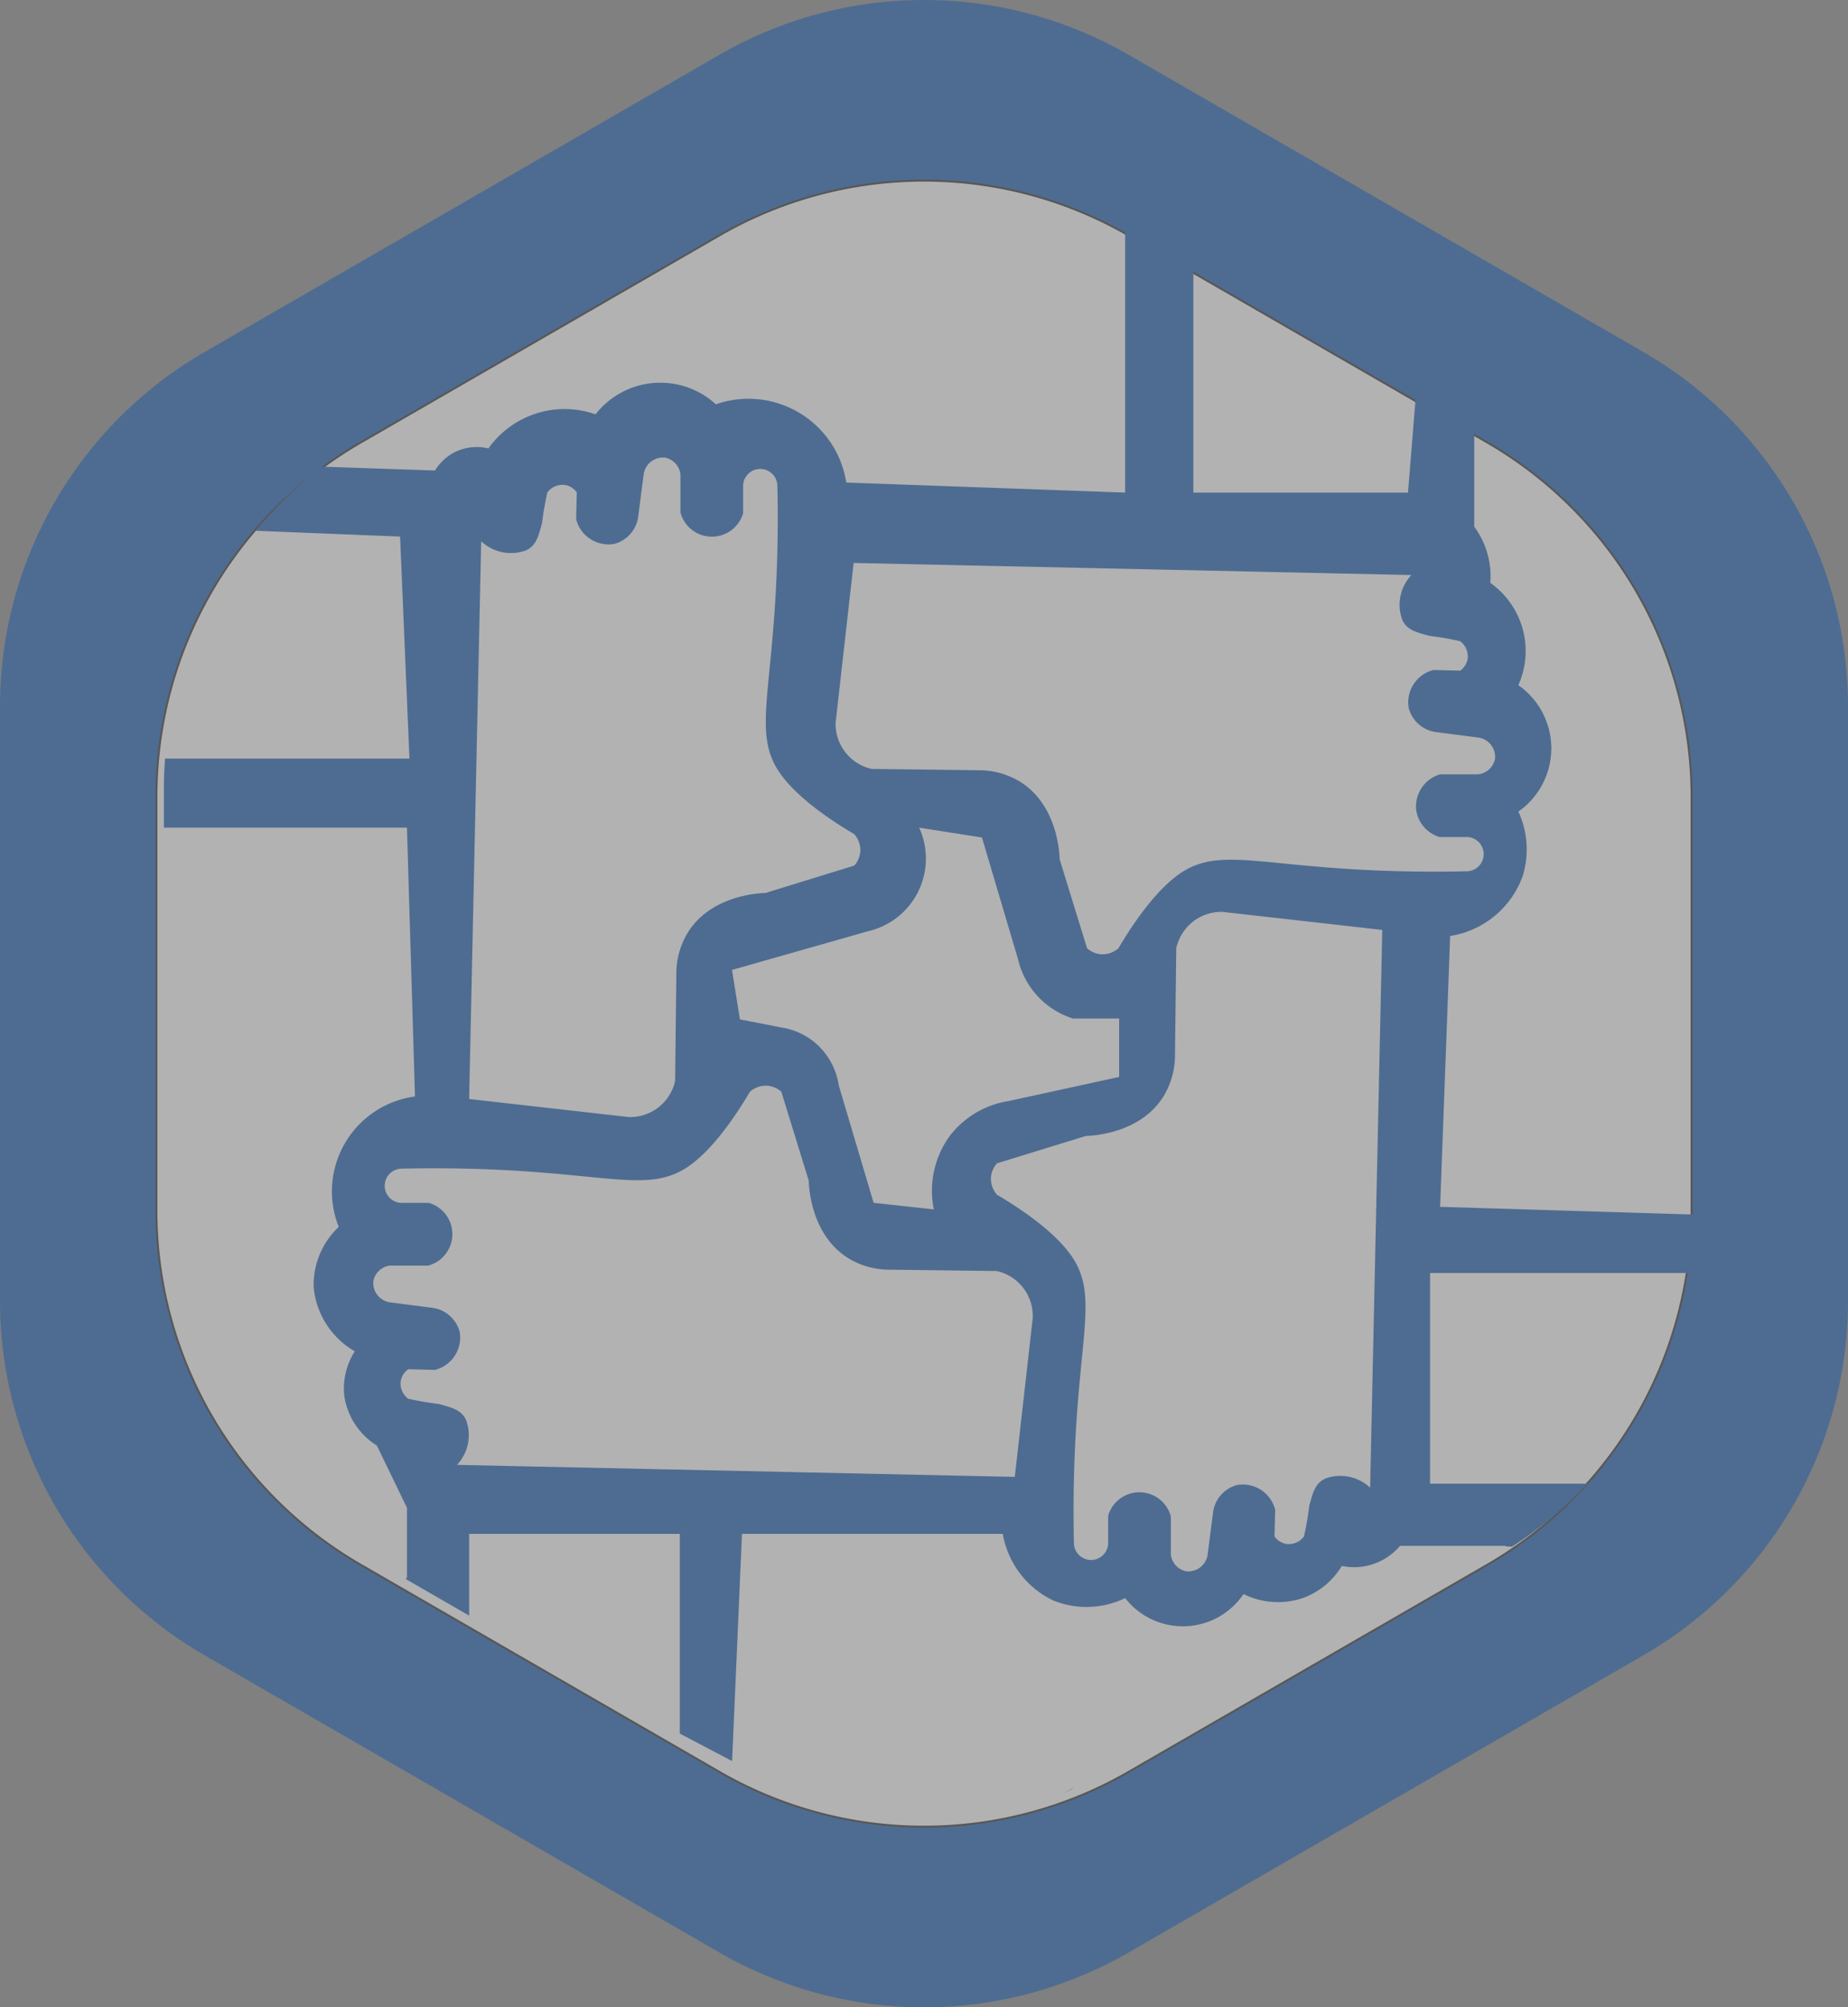 <svg xmlns="http://www.w3.org/2000/svg" xmlns:xlink="http://www.w3.org/1999/xlink" width="182.762" height="198.509" viewBox="0 0 182.762 198.509">
  <rect x="0" y="0" width="182.762" height="198.509" fill="#808080" stroke="none"/>
  <defs>
    <clipPath id="clip-path">
      <rect id="Rectangle_344" data-name="Rectangle 344" width="182.762" height="198.509" fill="none"/>
    </clipPath>
    <clipPath id="clip-path-2">
      <path id="Path_41849" data-name="Path 41849" d="M65.194,15.485,29.764,35.942A40.48,40.48,0,0,0,9.523,71v40.912a40.482,40.482,0,0,0,20.241,35.057l35.43,20.455a40.481,40.481,0,0,0,40.481,0l35.43-20.455a40.48,40.48,0,0,0,20.242-35.057V71a40.478,40.478,0,0,0-20.242-35.057l-35.43-20.457a40.478,40.478,0,0,0-40.481,0" transform="translate(-9.523 -10.061)" fill="none"/>
    </clipPath>
  </defs>
  <g id="Group_405" data-name="Group 405" opacity="0.391">
    <g id="Group_402" data-name="Group 402">
      <g id="Group_401" data-name="Group 401" clip-path="url(#clip-path)">
        <path id="Path_41834" data-name="Path 41834" d="M135.094,71.41a58.133,58.133,0,1,0,.322,16.319s1.1-5.581-.322-16.319" transform="translate(13.787 15.894)" fill="#fff"/>
        <path id="Path_41835" data-name="Path 41835" d="M135.094,71.41a58.133,58.133,0,1,0,.322,16.319S136.518,82.149,135.094,71.41Z" transform="translate(13.787 15.894)" fill="none" stroke="#fff" stroke-miterlimit="10" stroke-width="9.484"/>
        <path id="Path_41836" data-name="Path 41836" d="M63.569,31.233a20.6,20.6,0,0,1,18.28,0l26.589,15.312a23.662,23.662,0,0,1,9.97,16.617l-.95,30.151a17.963,17.963,0,0,1-10.089,14.362q-13.117,7-26.233,14.007a17.278,17.278,0,0,1-17.092,0l-27.775-14.6a16.91,16.91,0,0,1-8.31-14.718q-.534-15.611-1.067-31.218a18.129,18.129,0,0,1,9.139-14.6L63.569,31.233" transform="translate(18.875 20.421)" fill="#fff"/>
        <path id="Path_41837" data-name="Path 41837" d="M63.569,31.233a20.6,20.6,0,0,1,18.28,0l26.589,15.312a23.662,23.662,0,0,1,9.97,16.617l-.95,30.151a17.963,17.963,0,0,1-10.089,14.362q-13.117,7-26.233,14.007a17.278,17.278,0,0,1-17.092,0l-27.775-14.6a16.91,16.91,0,0,1-8.31-14.718q-.534-15.611-1.067-31.218a18.129,18.129,0,0,1,9.139-14.6Z" transform="translate(18.875 20.421)" fill="none" stroke="#fff" stroke-miterlimit="10" stroke-width="9.484"/>
        <path id="Path_41838" data-name="Path 41838" d="M61.765,35.972a16.8,16.8,0,0,1,14.914,0L98.369,48.464A19.3,19.3,0,0,1,106.5,62.021l-.774,24.6A14.657,14.657,0,0,1,97.5,98.334L76.1,109.763a14.094,14.094,0,0,1-13.944,0L39.492,97.851a13.8,13.8,0,0,1-6.779-12.009q-.437-12.734-.871-25.467A14.8,14.8,0,0,1,39.3,48.464L61.765,35.972" transform="translate(22.35 24.023)" fill="#fff"/>
        <path id="Path_41839" data-name="Path 41839" d="M61.765,35.972a16.8,16.8,0,0,1,14.914,0L98.369,48.464A19.3,19.3,0,0,1,106.5,62.021l-.774,24.6A14.657,14.657,0,0,1,97.5,98.334L76.1,109.763a14.094,14.094,0,0,1-13.944,0L39.492,97.851a13.8,13.8,0,0,1-6.779-12.009q-.437-12.734-.871-25.467A14.8,14.8,0,0,1,39.3,48.464Z" transform="translate(22.35 24.023)" fill="none" stroke="#fff" stroke-miterlimit="10" stroke-width="9.484"/>
        <path id="Path_41840" data-name="Path 41840" d="M58.034,78.934l-.451.252c.182-.09.349-.175.5-.255l-.044,0" transform="translate(40.417 55.401)" fill="#fff"/>
        <path id="Path_41841" data-name="Path 41841" d="M58.034,78.934l-.451.252c.182-.09.349-.175.5-.255Z" transform="translate(40.417 55.401)" fill="none" stroke="#fff" stroke-miterlimit="10" stroke-width="9.484"/>
        <path id="Path_41842" data-name="Path 41842" d="M106.054,82.422a.769.769,0,0,1-.126-.037v.007l-12.392-.378q.237-6.385.473-12.769a4.345,4.345,0,0,0,3.424-2.835,4.249,4.249,0,0,0-.208-3.029,3.635,3.635,0,0,0,0-5.958A3.934,3.934,0,0,0,95.9,52.6a3.912,3.912,0,0,0-.757-2.648V44.96l-2.721-1.567-.4,4.947H81.9V37.334q-1.608-.927-3.217-1.852V48.34q-6.574-.235-13.147-.473a4.667,4.667,0,0,0-6.149-3.688,3.872,3.872,0,0,0-5.674.473,4.4,4.4,0,0,0-5.051,1.607,2.339,2.339,0,0,0-1.556.162,2.3,2.3,0,0,0-.96.88l-6.711-.23L39.2,47.2a15.142,15.142,0,0,0-3.6,2.854l8.9.356.441,10.468H32.27V60.84c-.189,0-.378,0-.567,0l.112,3.283c.049.007.1.014.146.022v-.009H44.825l.38,12.676a4.515,4.515,0,0,0-3.594,6.147,3.762,3.762,0,0,0-1.183,2.832,3.893,3.893,0,0,0,1.938,3.033,3.232,3.232,0,0,0-.488,2.138,3.334,3.334,0,0,0,1.53,2.308q.71,1.465,1.418,2.932v3.31l-.043-.024c.005.189,0,.38-.009.57l3.009,1.581a.24.24,0,0,1,.005-.218l-.031-.017V97.431h9.932v9.415l2.466,1.3.466-10.71h12.3a4.29,4.29,0,0,0,2.367,3.133,4.17,4.17,0,0,0,3.4-.107,3.448,3.448,0,0,0,5.581-.189,3.656,3.656,0,0,0,2.844.174,3.579,3.579,0,0,0,1.79-1.5A2.838,2.838,0,0,0,91.646,98h5.012l-.044.026c.313.02.625-.005.938.022l.606-.323a14.994,14.994,0,0,0,3.834-2.657H93.065V85.135h12.39l0,.017c.356-.007.708-.049,1.062-.073l.082-2.606a2.356,2.356,0,0,1-.548-.051M48.325,50.634a2.045,2.045,0,0,0,2.081.441c.526-.213.619-.7.788-1.292a13.554,13.554,0,0,1,.252-1.45.888.888,0,0,1,.851-.347.871.871,0,0,1,.536.347L52.8,49.594a1.572,1.572,0,0,0,1.8,1.166,1.543,1.543,0,0,0,1.135-1.324q.125-.978.252-1.955A.92.92,0,0,1,57,46.692a.908.908,0,0,1,.725.788v1.8a1.534,1.534,0,0,0,2.958.032v-1.23a.807.807,0,1,1,1.613-.031c.015.64.029,1.693,0,3-.153,6.717-1.236,8.627.155,10.57a12.891,12.891,0,0,0,3.472,2.83,1.142,1.142,0,0,1,.283.819,1.12,1.12,0,0,1-.283.662l-4.193,1.293a4.565,4.565,0,0,0-3.69,1.923,3.709,3.709,0,0,0-.5,1.8q-.033,2.571-.065,5.14a2.175,2.175,0,0,1-2.175,1.7q-3.768-.424-7.536-.851Zm20.646,13.5,2.965.466q.85,2.869,1.7,5.739a3.838,3.838,0,0,0,2.585,2.795H78.4V75.89q-2.6.567-5.206,1.135a4.348,4.348,0,0,0-2.776,1.639,4.4,4.4,0,0,0-.756,3.468l-2.839-.31L65.188,76.3a3.232,3.232,0,0,0-2.711-2.74l-1.955-.38-.373-2.333,6.426-1.828a3.512,3.512,0,0,0,2.4-4.881m5.361,23.074q-.426,3.768-.851,7.536l-26.3-.568a2.049,2.049,0,0,0,.442-2.081c-.214-.526-.7-.619-1.293-.788a13.634,13.634,0,0,1-1.45-.252.891.891,0,0,1-.347-.851.871.871,0,0,1,.347-.536l1.261.031a1.574,1.574,0,0,0,1.168-1.8,1.543,1.543,0,0,0-1.326-1.135q-.975-.125-1.954-.252a.919.919,0,0,1-.788-1.009.906.906,0,0,1,.788-.725h1.8a1.587,1.587,0,0,0,1.135-1.639,1.571,1.571,0,0,0-1.1-1.319H44.631A.807.807,0,1,1,44.6,80.21c.64-.015,1.7-.031,3,0,6.717.153,8.627,1.236,10.572-.155a12.871,12.871,0,0,0,2.829-3.472,1.148,1.148,0,0,1,.82-.283,1.12,1.12,0,0,1,.662.283q.646,2.1,1.292,4.193a4.575,4.575,0,0,0,1.925,3.69,3.708,3.708,0,0,0,1.8.5q2.568.033,5.138.063a2.178,2.178,0,0,1,1.7,2.177m15.9,8.04a2.045,2.045,0,0,0-2.081-.441c-.526.213-.619.7-.788,1.292a13.554,13.554,0,0,1-.252,1.45.888.888,0,0,1-.851.347.871.871,0,0,1-.536-.347l.031-1.261a1.572,1.572,0,0,0-1.8-1.166,1.543,1.543,0,0,0-1.135,1.324q-.125.978-.252,1.955a.92.92,0,0,1-1.009.788.908.908,0,0,1-.725-.788v-1.8a1.534,1.534,0,0,0-2.958-.032V97.8a.807.807,0,1,1-1.613.031c-.015-.64-.031-1.7,0-3,.153-6.717,1.236-8.627-.155-10.572a12.908,12.908,0,0,0-3.472-2.829,1.142,1.142,0,0,1-.283-.819,1.12,1.12,0,0,1,.283-.662l4.193-1.293a4.572,4.572,0,0,0,3.69-1.923,3.709,3.709,0,0,0,.5-1.8q.033-2.571.063-5.14a2.233,2.233,0,0,1,.853-1.293,2.2,2.2,0,0,1,1.324-.408q3.768.424,7.536.851Zm1.537-29.056c-6.717-.153-8.627-1.237-10.572.155a12.908,12.908,0,0,0-2.829,3.472,1.106,1.106,0,0,1-1.482,0q-.646-2.1-1.292-4.193a4.57,4.57,0,0,0-1.923-3.69,3.733,3.733,0,0,0-1.8-.505q-2.571-.031-5.14-.063a2.17,2.17,0,0,1-1.7-2.175q.424-3.768.851-7.536l26.3.568a2.049,2.049,0,0,0-.442,2.081c.214.526.7.619,1.293.788a13.554,13.554,0,0,1,1.45.252.888.888,0,0,1,.347.851.871.871,0,0,1-.347.536L93.223,56.7a1.572,1.572,0,0,0-1.166,1.8,1.539,1.539,0,0,0,1.324,1.133l1.954.254a.92.92,0,0,1,.79,1.009.908.908,0,0,1-.79.725h-1.8A1.585,1.585,0,0,0,92.4,63.26a1.567,1.567,0,0,0,1.1,1.317h1.229a.808.808,0,1,1,.032,1.615c-.64.015-1.7.029-3,0" transform="translate(22.252 24.905)" fill="#fff"/>
        <path id="Path_41843" data-name="Path 41843" d="M106.054,82.422a.769.769,0,0,1-.126-.037v.007l-12.392-.378q.237-6.385.473-12.769a4.345,4.345,0,0,0,3.424-2.835,4.249,4.249,0,0,0-.208-3.029,3.635,3.635,0,0,0,0-5.958A3.934,3.934,0,0,0,95.9,52.6a3.912,3.912,0,0,0-.757-2.648V44.96l-2.721-1.567-.4,4.947H81.9V37.334q-1.608-.927-3.217-1.852V48.34q-6.574-.235-13.147-.473a4.667,4.667,0,0,0-6.149-3.688,3.872,3.872,0,0,0-5.674.473,4.4,4.4,0,0,0-5.051,1.607,2.339,2.339,0,0,0-1.556.162,2.3,2.3,0,0,0-.96.88l-6.711-.23L39.2,47.2a15.142,15.142,0,0,0-3.6,2.854l8.9.356.441,10.468H32.27V60.84c-.189,0-.378,0-.567,0l.112,3.283c.049.007.1.014.146.022v-.009H44.825l.38,12.676a4.515,4.515,0,0,0-3.594,6.147,3.762,3.762,0,0,0-1.183,2.832,3.893,3.893,0,0,0,1.938,3.033,3.232,3.232,0,0,0-.488,2.138,3.334,3.334,0,0,0,1.53,2.308q.71,1.465,1.418,2.932v3.31l-.043-.024c.005.189,0,.38-.009.57l3.009,1.581a.24.24,0,0,1,.005-.218l-.031-.017V97.431h9.932v9.415l2.466,1.3.466-10.71h12.3a4.29,4.29,0,0,0,2.367,3.133,4.17,4.17,0,0,0,3.4-.107,3.448,3.448,0,0,0,5.581-.189,3.656,3.656,0,0,0,2.844.174,3.579,3.579,0,0,0,1.79-1.5A2.838,2.838,0,0,0,91.646,98h5.012l-.044.026c.313.02.625-.005.938.022l.606-.323a14.994,14.994,0,0,0,3.834-2.657H93.065V85.135h12.39l0,.017c.356-.007.708-.049,1.062-.073l.082-2.606A2.356,2.356,0,0,1,106.054,82.422ZM48.325,50.634a2.045,2.045,0,0,0,2.081.441c.526-.213.619-.7.788-1.292a13.554,13.554,0,0,1,.252-1.45.888.888,0,0,1,.851-.347.871.871,0,0,1,.536.347L52.8,49.594a1.572,1.572,0,0,0,1.8,1.166,1.543,1.543,0,0,0,1.135-1.324q.125-.978.252-1.955A.92.92,0,0,1,57,46.692a.908.908,0,0,1,.725.788v1.8a1.534,1.534,0,0,0,2.958.032v-1.23a.807.807,0,1,1,1.613-.031c.015.64.029,1.693,0,3-.153,6.717-1.236,8.627.155,10.57a12.891,12.891,0,0,0,3.472,2.83,1.142,1.142,0,0,1,.283.819,1.12,1.12,0,0,1-.283.662l-4.193,1.293a4.565,4.565,0,0,0-3.69,1.923,3.709,3.709,0,0,0-.5,1.8q-.033,2.571-.065,5.14a2.175,2.175,0,0,1-2.175,1.7q-3.768-.424-7.536-.851Zm20.646,13.5,2.965.466q.85,2.869,1.7,5.739a3.838,3.838,0,0,0,2.585,2.795H78.4V75.89q-2.6.567-5.206,1.135a4.348,4.348,0,0,0-2.776,1.639,4.4,4.4,0,0,0-.756,3.468l-2.839-.31L65.188,76.3a3.232,3.232,0,0,0-2.711-2.74l-1.955-.38-.373-2.333,6.426-1.828a3.512,3.512,0,0,0,2.4-4.881Zm5.361,23.074q-.426,3.768-.851,7.536l-26.3-.568a2.049,2.049,0,0,0,.442-2.081c-.214-.526-.7-.619-1.293-.788a13.634,13.634,0,0,1-1.45-.252.891.891,0,0,1-.347-.851.871.871,0,0,1,.347-.536l1.261.031a1.574,1.574,0,0,0,1.168-1.8,1.543,1.543,0,0,0-1.326-1.135q-.975-.125-1.954-.252a.919.919,0,0,1-.788-1.009.906.906,0,0,1,.788-.725h1.8a1.587,1.587,0,0,0,1.135-1.639,1.571,1.571,0,0,0-1.1-1.319H44.631A.807.807,0,1,1,44.6,80.21c.64-.015,1.7-.031,3,0,6.717.153,8.627,1.236,10.572-.155a12.871,12.871,0,0,0,2.829-3.472,1.148,1.148,0,0,1,.82-.283,1.12,1.12,0,0,1,.662.283q.646,2.1,1.292,4.193a4.575,4.575,0,0,0,1.925,3.69,3.708,3.708,0,0,0,1.8.5q2.568.033,5.138.063a2.178,2.178,0,0,1,1.7,2.177Zm15.9,8.04a2.045,2.045,0,0,0-2.081-.441c-.526.213-.619.7-.788,1.292a13.554,13.554,0,0,1-.252,1.45.888.888,0,0,1-.851.347.871.871,0,0,1-.536-.347l.031-1.261a1.572,1.572,0,0,0-1.8-1.166,1.543,1.543,0,0,0-1.135,1.324q-.125.978-.252,1.955a.92.92,0,0,1-1.009.788.908.908,0,0,1-.725-.788v-1.8a1.534,1.534,0,0,0-2.958-.032V97.8a.807.807,0,1,1-1.613.031c-.015-.64-.031-1.7,0-3,.153-6.717,1.236-8.627-.155-10.572a12.908,12.908,0,0,0-3.472-2.829,1.142,1.142,0,0,1-.283-.819,1.12,1.12,0,0,1,.283-.662l4.193-1.293a4.572,4.572,0,0,0,3.69-1.923,3.709,3.709,0,0,0,.5-1.8q.033-2.571.063-5.14a2.233,2.233,0,0,1,.853-1.293,2.2,2.2,0,0,1,1.324-.408q3.768.424,7.536.851Zm1.537-29.056c-6.717-.153-8.627-1.237-10.572.155a12.908,12.908,0,0,0-2.829,3.472,1.106,1.106,0,0,1-1.482,0q-.646-2.1-1.292-4.193a4.57,4.57,0,0,0-1.923-3.69,3.733,3.733,0,0,0-1.8-.505q-2.571-.031-5.14-.063a2.17,2.17,0,0,1-1.7-2.175q.424-3.768.851-7.536l26.3.568a2.049,2.049,0,0,0-.442,2.081c.214.526.7.619,1.293.788a13.554,13.554,0,0,1,1.45.252.888.888,0,0,1,.347.851.871.871,0,0,1-.347.536L93.223,56.7a1.572,1.572,0,0,0-1.166,1.8,1.539,1.539,0,0,0,1.324,1.133l1.954.254a.92.92,0,0,1,.79,1.009.908.908,0,0,1-.79.725h-1.8A1.585,1.585,0,0,0,92.4,63.26a1.567,1.567,0,0,0,1.1,1.317h1.229a.808.808,0,1,1,.032,1.615C94.129,66.208,93.073,66.222,91.773,66.193Z" transform="translate(22.252 24.905)" fill="none" stroke="#fff" stroke-miterlimit="10" stroke-width="9.484"/>
        <path id="Path_41844" data-name="Path 41844" d="M182.762,128.641V69.868A40.482,40.482,0,0,0,162.521,34.81l-50.9-29.387a40.481,40.481,0,0,0-40.481,0L20.241,34.81A40.482,40.482,0,0,0,0,69.868v58.773A40.482,40.482,0,0,0,20.241,163.7l50.9,29.387a40.481,40.481,0,0,0,40.481,0l50.9-29.387a40.482,40.482,0,0,0,20.241-35.057" transform="translate(0 0)" fill="#004cac"/>
        <path id="Path_41845" data-name="Path 41845" d="M160.913,112.343V71.431A40.484,40.484,0,0,0,140.67,36.374L105.242,15.919a40.484,40.484,0,0,0-40.483,0L29.329,36.374A40.477,40.477,0,0,0,9.09,71.431v40.912A40.477,40.477,0,0,0,29.329,147.4l35.43,20.457a40.484,40.484,0,0,0,40.483,0L140.67,147.4a40.484,40.484,0,0,0,20.242-35.057" transform="translate(6.38 7.367)" fill="#fff"/>
        <path id="Path_41846" data-name="Path 41846" d="M160.913,112.343V71.431A40.484,40.484,0,0,0,140.67,36.374L105.242,15.919a40.484,40.484,0,0,0-40.483,0L29.329,36.374A40.477,40.477,0,0,0,9.09,71.431v40.912A40.477,40.477,0,0,0,29.329,147.4l35.43,20.457a40.484,40.484,0,0,0,40.483,0L140.67,147.4A40.484,40.484,0,0,0,160.913,112.343Z" transform="translate(6.38 7.367)" fill="none" stroke="#1a1818" stroke-miterlimit="10" stroke-width="0.193"/>
      </g>
    </g>
    <g id="Group_404" data-name="Group 404" transform="translate(16.207 17.123)">
      <g id="Group_403" data-name="Group 403" clip-path="url(#clip-path-2)">
        <path id="Path_41847" data-name="Path 41847" d="M62.707,103.922l-.946.529c.383-.189.732-.371,1.04-.538l-.094.008" transform="translate(27.143 55.813)" fill="#004cac"/>
        <path id="Path_41848" data-name="Path 41848" d="M163.43,111.238a1.87,1.87,0,0,1-.262-.078v.012l-25.991-.793q.5-13.392.992-26.784a9.11,9.11,0,0,0,7.18-5.945,8.921,8.921,0,0,0-.434-6.357,7.625,7.625,0,0,0,0-12.5,8.253,8.253,0,0,0-2.777-10.118,8.235,8.235,0,0,0-1.588-5.557V32.657l-5.71-3.288L134,39.748H112.773V16.66l-6.746-3.885V39.748q-13.788-.5-27.578-.992a9.789,9.789,0,0,0-12.9-7.739,8.126,8.126,0,0,0-11.9.992,9.229,9.229,0,0,0-10.593,3.373,4.915,4.915,0,0,0-3.264.335,4.852,4.852,0,0,0-2.015,1.847L23.7,37.085c-.165.094-.332.186-.5.277a31.814,31.814,0,0,0-7.543,5.987l18.663.747.926,21.958H8.665v-.085c-.4,0-.793-.009-1.19-.005l.235,6.888q.156.02.306.046v-.017H35l.793,26.585a9.474,9.474,0,0,0-7.539,12.9,7.888,7.888,0,0,0-2.481,5.94,8.164,8.164,0,0,0,4.069,6.362,6.772,6.772,0,0,0-1.028,4.484,7,7,0,0,0,3.21,4.84q1.488,3.074,2.977,6.151v6.944l-.092-.053c.01.4,0,.8-.017,1.2l6.312,3.319a.513.513,0,0,1,.009-.46l-.061-.036v-8.333H61.982v19.749l5.174,2.72.977-22.468H93.925a9,9,0,0,0,4.966,6.574,8.742,8.742,0,0,0,7.136-.225,7.235,7.235,0,0,0,11.707-.4,7.679,7.679,0,0,0,5.965.362,7.5,7.5,0,0,0,3.756-3.142,5.945,5.945,0,0,0,5.754-1.983h10.514l-.1.053c.657.044,1.312-.012,1.969.046l1.271-.679a31.313,31.313,0,0,0,8.04-5.57H136.184V116.926h25.991l.009.037c.744-.012,1.484-.106,2.226-.153q.084-2.734.172-5.466a4.934,4.934,0,0,1-1.152-.106M42.34,44.56a4.3,4.3,0,0,0,4.365.926c1.1-.449,1.3-1.464,1.654-2.713a28.972,28.972,0,0,1,.528-3.041A1.871,1.871,0,0,1,50.674,39a1.828,1.828,0,0,1,1.123.728l-.066,2.645A3.3,3.3,0,0,0,55.5,44.823a3.232,3.232,0,0,0,2.381-2.777q.263-2.05.528-4.1a1.931,1.931,0,0,1,2.117-1.654,1.9,1.9,0,0,1,1.521,1.654v3.77a3.217,3.217,0,0,0,6.2.066V39.2a1.695,1.695,0,1,1,3.387-.066c.031,1.343.061,3.555,0,6.283-.323,14.09-2.594,18.1.323,22.174,2.228,3.114,7.185,5.858,7.282,5.935a2.4,2.4,0,0,1,.594,1.719,2.353,2.353,0,0,1-.594,1.389l-8.8,2.713c-.422.005-5.429.15-7.739,4.034a7.789,7.789,0,0,0-1.057,3.77L61.52,97.933a4.56,4.56,0,0,1-4.564,3.571L41.15,99.718ZM85.648,72.881l6.217.977q1.784,6.02,3.571,12.038a8.05,8.05,0,0,0,5.424,5.86h4.573v5.78q-5.461,1.192-10.923,2.381a9.134,9.134,0,0,0-5.819,3.44,9.236,9.236,0,0,0-1.588,7.276l-5.952-.648q-1.721-5.8-3.44-11.593A6.921,6.921,0,0,0,75.6,94.361a6.845,6.845,0,0,0-3.571-1.719l-4.1-.795-.783-4.893,13.482-3.836a7.367,7.367,0,0,0,5.026-10.237m11.243,48.4q-.891,7.9-1.785,15.806L39.947,135.9a4.3,4.3,0,0,0,.926-4.365c-.448-1.1-1.464-1.3-2.711-1.654a28.935,28.935,0,0,1-3.043-.528,1.866,1.866,0,0,1-.727-1.787,1.835,1.835,0,0,1,.727-1.123l2.646.066a3.3,3.3,0,0,0,2.447-3.771,3.236,3.236,0,0,0-2.779-2.381l-4.1-.528a1.933,1.933,0,0,1-1.654-2.117,1.9,1.9,0,0,1,1.654-1.521H37.1a3.217,3.217,0,0,0,.066-6.2H34.59a1.695,1.695,0,1,1-.066-3.387c1.343-.031,3.555-.061,6.283,0,14.09.323,18.1,2.594,22.176-.323,3.114-2.228,5.856-7.185,5.933-7.282a2.4,2.4,0,0,1,1.721-.594,2.353,2.353,0,0,1,1.389.594l2.711,8.8c.005.422.151,5.429,4.034,7.739a7.8,7.8,0,0,0,3.771,1.057l10.78.133a4.56,4.56,0,0,1,3.571,4.564m33.362,16.864a4.3,4.3,0,0,0-4.365-.926c-1.1.449-1.3,1.464-1.653,2.711a28.9,28.9,0,0,1-.529,3.043,1.865,1.865,0,0,1-1.785.727,1.827,1.827,0,0,1-1.125-.727q.033-1.322.066-2.646a3.3,3.3,0,0,0-3.77-2.446,3.227,3.227,0,0,0-2.381,2.778q-.266,2.05-.529,4.1a1.931,1.931,0,0,1-2.117,1.654,1.9,1.9,0,0,1-1.521-1.654v-3.77a3.217,3.217,0,0,0-6.2-.066v2.58a1.694,1.694,0,1,1-3.385.066c-.032-1.343-.063-3.555,0-6.283.322-14.09,2.594-18.1-.325-22.176-2.228-3.114-7.185-5.856-7.281-5.933a2.388,2.388,0,0,1-.6-1.719,2.358,2.358,0,0,1,.6-1.39l8.8-2.711c.422-.005,5.429-.151,7.739-4.034a7.818,7.818,0,0,0,1.059-3.77q.066-5.392.131-10.782a4.672,4.672,0,0,1,1.787-2.711,4.617,4.617,0,0,1,2.777-.859q7.9.891,15.807,1.785ZM133.477,77.2c-14.09-.322-18.1-2.594-22.174.323-3.114,2.228-5.858,7.187-5.935,7.282a2.4,2.4,0,0,1-1.719.6,2.351,2.351,0,0,1-1.389-.6q-1.358-4.4-2.713-8.8c-.005-.422-.15-5.429-4.033-7.739a7.8,7.8,0,0,0-3.77-1.059l-10.782-.133a4.56,4.56,0,0,1-3.571-4.563q.894-7.9,1.785-15.807L134.336,47.9a4.294,4.294,0,0,0-.926,4.364c.449,1.106,1.464,1.3,2.711,1.654a28.467,28.467,0,0,1,3.043.529,1.87,1.87,0,0,1,.728,1.785,1.84,1.84,0,0,1-.728,1.125l-2.645-.066a3.3,3.3,0,0,0-2.447,3.77,3.229,3.229,0,0,0,2.777,2.381l4.1.529a1.928,1.928,0,0,1,1.654,2.115,1.9,1.9,0,0,1-1.654,1.521h-3.77a3.328,3.328,0,0,0-2.381,3.44,3.294,3.294,0,0,0,2.315,2.764h2.58a1.695,1.695,0,1,1,.066,3.387c-1.343.031-3.555.063-6.283,0" transform="translate(-10.96 -8.156)" fill="#004cac"/>
      </g>
    </g>
  </g>
</svg>
